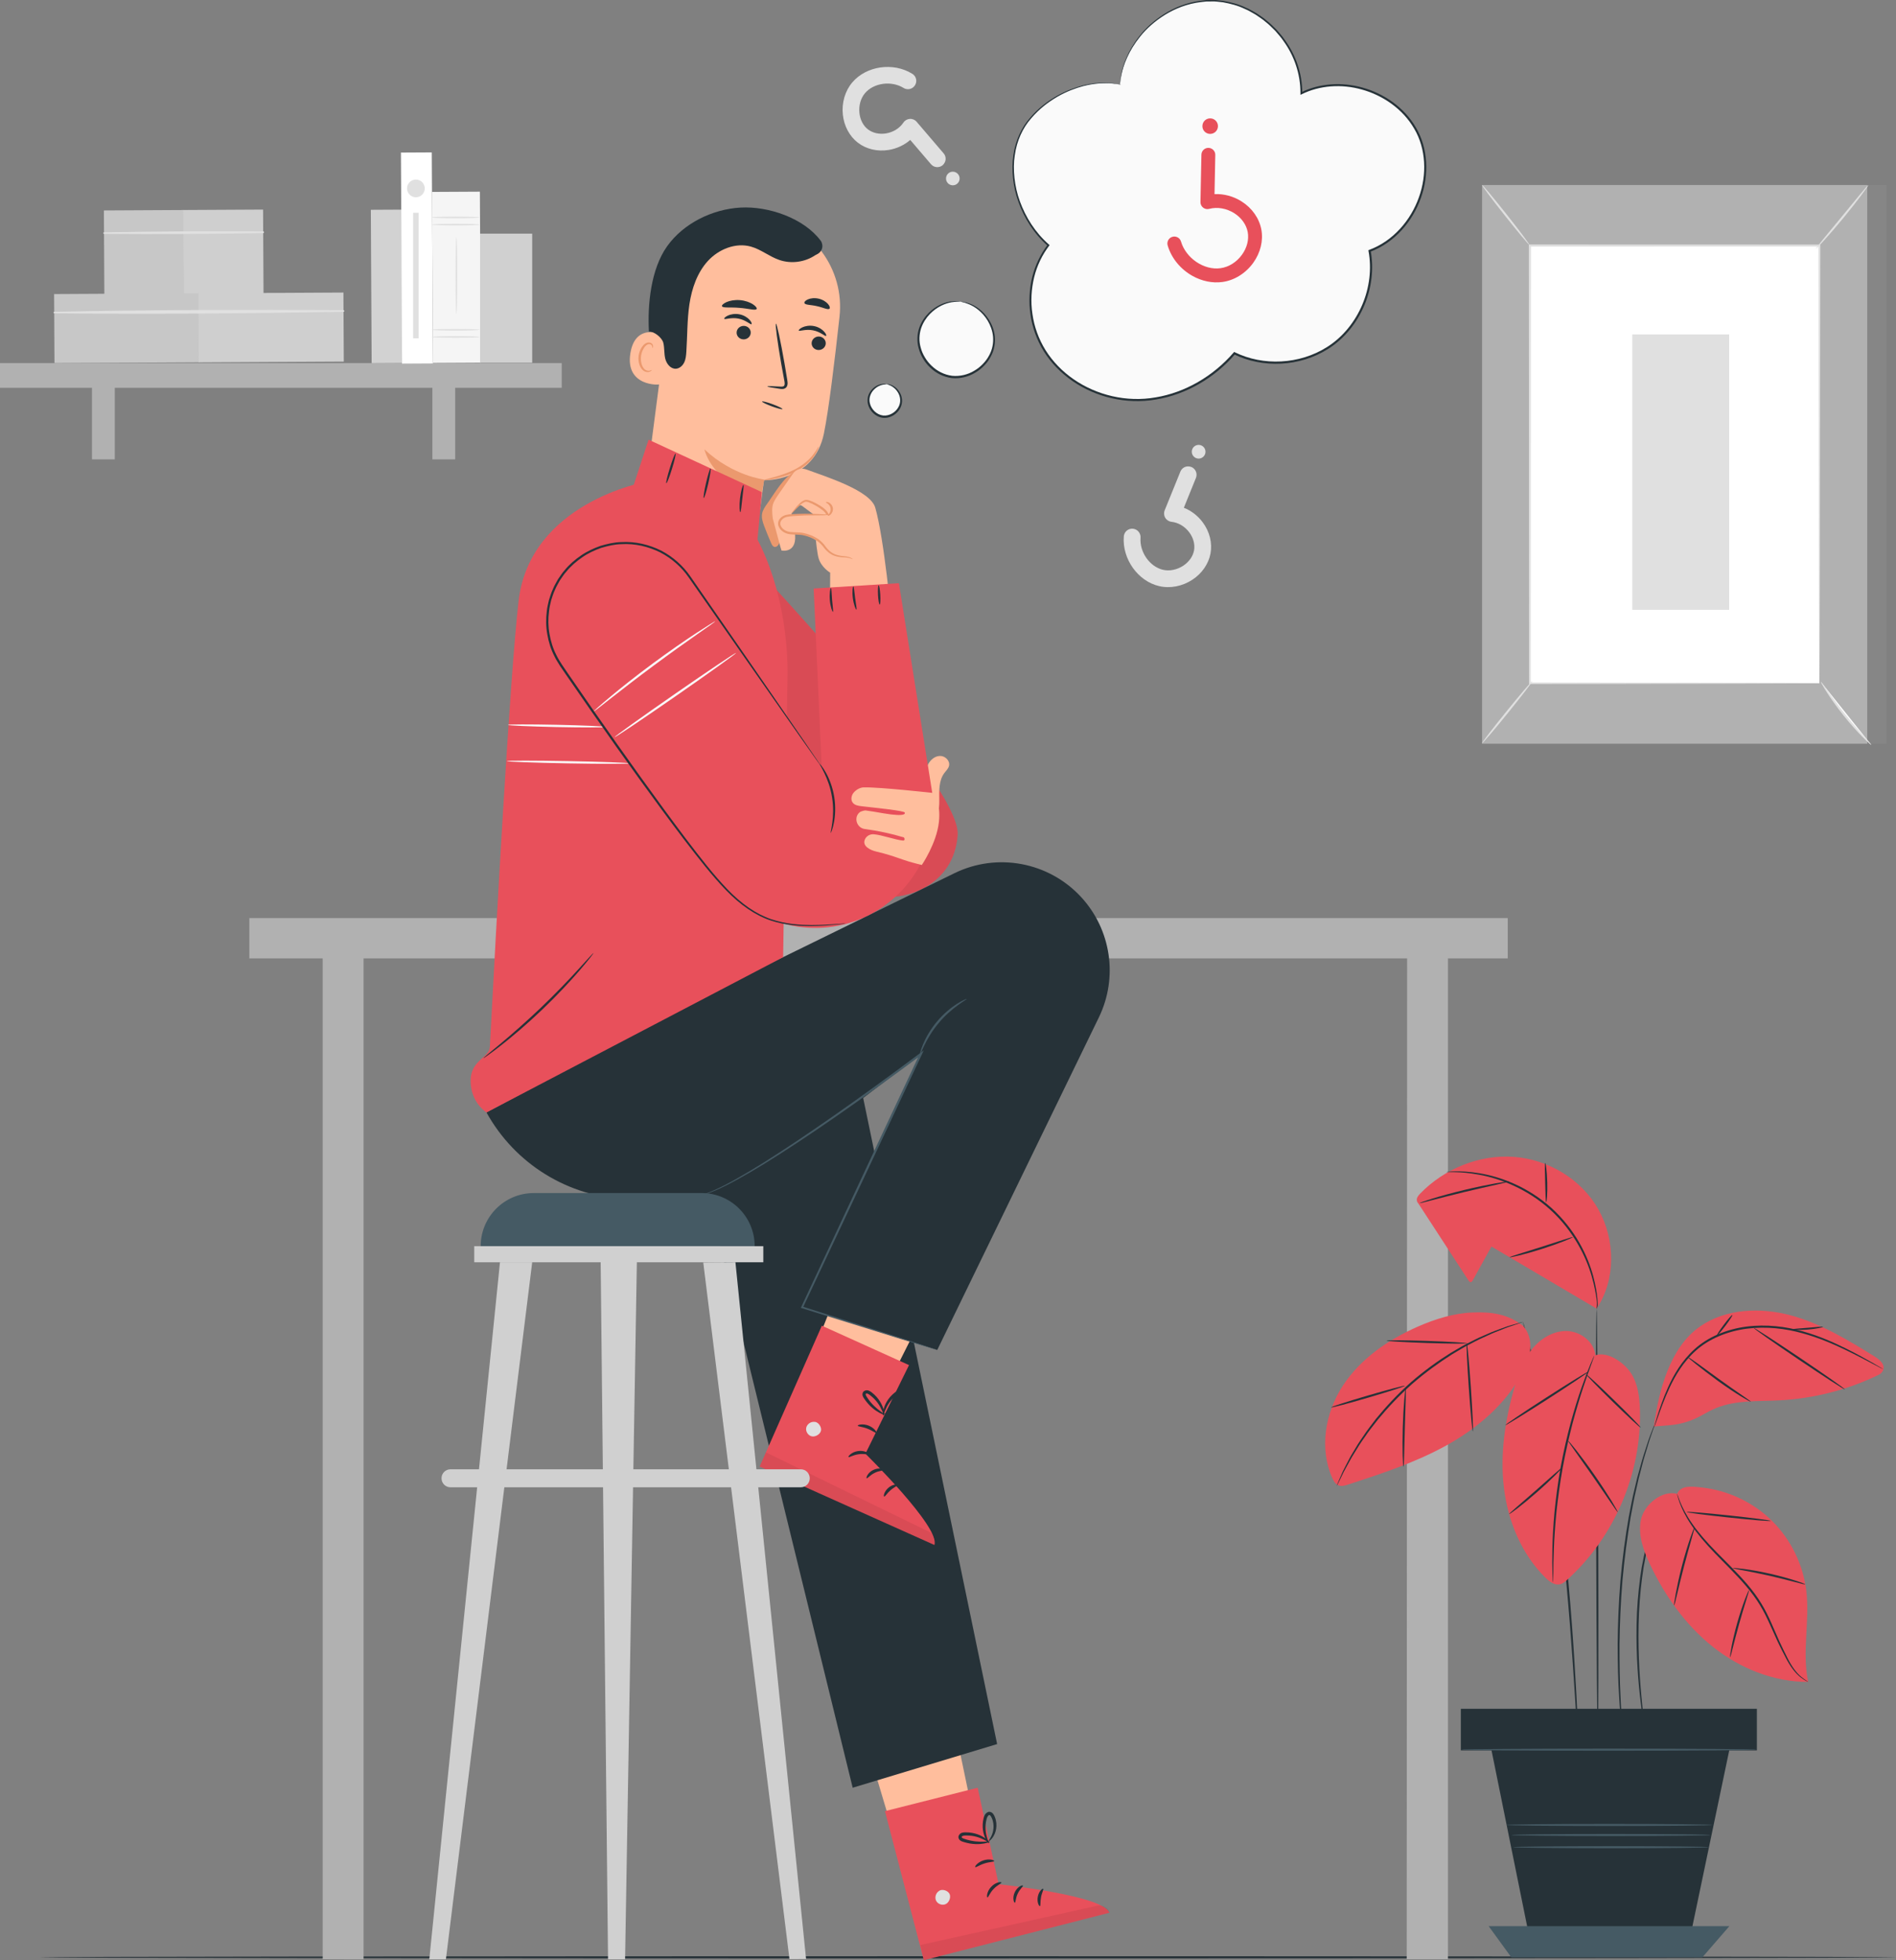 <svg width="356" height="368" viewBox="0 0 356 368" fill="none" xmlns="http://www.w3.org/2000/svg">
<rect x="0" y="0" width="356" height="368" fill="#808080" stroke="none"/>
<path d="M222.993 87.56C222.407 87.593 221.869 87.96 221.633 88.538L218.686 95.804C218.498 96.26 218.539 96.782 218.791 97.205C219.044 97.629 219.484 97.914 219.972 97.963C221.259 98.109 222.472 98.826 223.31 99.95C224.076 100.985 224.401 102.215 224.198 103.331C223.994 104.447 223.253 105.49 222.17 106.206C221.006 106.972 219.589 107.257 218.368 106.972C215.877 106.394 213.947 103.64 214.151 100.952C214.216 100.089 213.572 99.331 212.701 99.258C211.822 99.193 211.081 99.836 211.008 100.708C210.682 104.928 213.662 109.115 217.652 110.035C219.72 110.516 221.999 110.076 223.896 108.829C225.696 107.648 226.933 105.848 227.292 103.893C227.65 101.922 227.121 99.796 225.834 98.069C224.906 96.814 223.66 95.869 222.284 95.323L224.556 89.719C224.882 88.913 224.491 87.992 223.685 87.666C223.457 87.585 223.221 87.544 222.993 87.56Z" fill="#E0E0E0"/>
<path d="M226.241 85.32C226.526 84.669 226.225 83.911 225.574 83.626C224.922 83.341 224.165 83.642 223.88 84.294C223.595 84.946 223.897 85.703 224.548 85.988C225.199 86.273 225.956 85.972 226.241 85.32Z" fill="#E0E0E0"/>
<path d="M177.422 30.433C177.658 29.904 177.585 29.26 177.178 28.788L172.113 22.865C171.796 22.491 171.324 22.287 170.835 22.32C170.347 22.352 169.899 22.605 169.63 23.012C168.914 24.079 167.725 24.82 166.357 25.049C165.095 25.252 163.866 24.975 162.97 24.291C162.083 23.607 161.496 22.474 161.366 21.187C161.219 19.811 161.618 18.426 162.424 17.481C164.069 15.55 167.383 15.102 169.655 16.512C170.387 16.968 171.348 16.74 171.804 16.006C172.268 15.257 172.032 14.304 171.299 13.856C167.733 11.64 162.677 12.357 160.039 15.461C158.671 17.066 158.02 19.281 158.256 21.521C158.476 23.655 159.502 25.57 161.057 26.775C162.628 27.997 164.745 28.494 166.862 28.152C168.393 27.9 169.793 27.24 170.908 26.27L174.808 30.832C175.37 31.492 176.355 31.565 177.015 31.003C177.194 30.832 177.332 30.637 177.422 30.433Z" fill="#E0E0E0"/>
<path d="M177.911 34.319C178.358 34.864 179.164 34.954 179.71 34.506C180.255 34.058 180.345 33.252 179.897 32.706C179.449 32.16 178.643 32.07 178.098 32.518C177.552 32.966 177.471 33.773 177.911 34.319Z" fill="#E0E0E0"/>
<path d="M354.225 34.734H281.9V139.621H354.225V34.734Z" fill="#868686"/>
<path d="M350.603 34.734H278.278V139.621H350.603V34.734Z" fill="#B1B1B1"/>
<path d="M341.613 46.098H287.257V128.266H341.613V46.098Z" fill="white"/>
<path d="M341.613 128.265C341.613 128.265 341.605 128.127 341.605 127.866C341.605 127.598 341.597 127.206 341.597 126.701C341.589 125.667 341.58 124.16 341.572 122.197C341.564 118.262 341.548 112.519 341.523 105.27C341.499 90.778 341.475 70.266 341.434 46.106L341.613 46.285C325.003 46.293 306.603 46.293 287.265 46.301H287.257L287.453 46.106C287.436 77.101 287.42 105.685 287.412 128.274L287.257 128.119C303.81 128.151 317.382 128.184 326.819 128.2C331.541 128.217 335.23 128.233 337.754 128.241C339.008 128.249 339.968 128.257 340.62 128.257C341.271 128.257 341.613 128.265 341.613 128.265C341.613 128.265 341.295 128.274 340.652 128.282C340.001 128.282 339.048 128.29 337.811 128.298C335.303 128.306 331.623 128.322 326.917 128.339C317.448 128.355 303.851 128.388 287.257 128.42H287.102V128.265C287.094 105.677 287.078 77.093 287.062 46.098V45.902H287.257H287.265C306.603 45.91 325.012 45.91 341.613 45.918H341.792V46.098C341.76 70.307 341.727 90.868 341.703 105.384C341.678 112.617 341.662 118.344 341.654 122.27C341.646 124.217 341.637 125.716 341.629 126.742C341.621 127.239 341.621 127.622 341.621 127.891C341.621 128.143 341.613 128.265 341.613 128.265Z" fill="#E0E0E0"/>
<path d="M350.805 34.734C350.846 34.767 350.357 35.483 349.519 36.608C348.68 37.732 347.483 39.263 346.124 40.917C344.764 42.57 343.494 44.037 342.549 45.071C341.605 46.114 341.002 46.733 340.962 46.692C340.921 46.66 341.458 45.975 342.346 44.884C343.315 43.711 344.512 42.261 345.831 40.656C347.15 39.051 348.338 37.601 349.307 36.428C350.195 35.361 350.765 34.702 350.805 34.734Z" fill="#E0E0E0"/>
<path d="M341.89 127.997C344.593 132.29 347.777 136.281 351.367 139.858L341.89 127.997Z" fill="white"/>
<path d="M351.376 139.865C351.344 139.898 350.692 139.344 349.723 138.358C348.754 137.381 347.46 135.972 346.149 134.326C344.83 132.681 343.739 131.108 342.998 129.944C342.257 128.779 341.85 128.029 341.899 127.997C341.948 127.964 342.436 128.665 343.234 129.781C344.032 130.897 345.156 132.428 346.458 134.074C347.769 135.711 349.015 137.136 349.927 138.163C350.839 139.189 351.417 139.825 351.376 139.865Z" fill="#E0E0E0"/>
<path d="M278.261 139.54C281.42 135.638 284.579 131.744 287.738 127.842L278.261 139.54Z" fill="white"/>
<path d="M287.738 127.851C287.819 127.916 285.767 130.596 283.154 133.822C280.54 137.056 278.35 139.613 278.26 139.548C278.179 139.483 280.231 136.803 282.844 133.577C285.466 130.343 287.656 127.777 287.738 127.851Z" fill="#E0E0E0"/>
<path d="M278.278 34.734C278.359 34.669 280.419 37.129 282.878 40.233C285.337 43.336 287.25 45.91 287.169 45.975C287.088 46.041 285.028 43.581 282.569 40.477C280.11 37.373 278.188 34.807 278.278 34.734Z" fill="#E0E0E0"/>
<path d="M324.678 62.781H306.48V114.483H324.678V62.781Z" fill="#E0E0E0"/>
<path d="M75.416 39.355L69.627 39.386L69.782 68.19L75.571 68.159L75.416 39.355Z" fill="#D2D2D2"/>
<path d="M34.489 39.428L19.507 39.508L19.592 55.409L34.574 55.329L34.489 39.428Z" fill="#C7C7C7"/>
<path d="M49.396 39.346L34.415 39.426L34.5 55.327L49.481 55.247L49.396 39.346Z" fill="#CFCFCF"/>
<path d="M19.524 43.898C29.482 43.98 39.464 43.923 49.422 43.76C49.625 43.76 49.625 43.442 49.422 43.442C39.464 43.385 29.482 43.434 19.524 43.621C19.354 43.63 19.354 43.898 19.524 43.898Z" fill="#E0E0E0"/>
<path d="M37.386 55.059L10.159 55.205L10.229 68.165L37.456 68.02L37.386 55.059Z" fill="#C7C7C7"/>
<path d="M64.483 54.922L37.256 55.068L37.326 68.028L64.552 67.882L64.483 54.922Z" fill="#CFCFCF"/>
<path d="M10.178 58.813C28.261 59.017 46.409 58.838 64.493 58.544C64.696 58.544 64.696 58.227 64.493 58.227C46.409 58.129 28.261 58.145 10.178 58.544C10.007 58.544 10.007 58.813 10.178 58.813Z" fill="#E0E0E0"/>
<path d="M105.471 68.165H0V72.808H105.471V68.165Z" fill="#B1B1B1"/>
<path d="M21.552 70.397H17.269V86.24H21.552V70.397Z" fill="#B1B1B1"/>
<path d="M85.466 70.397H81.184V86.24H85.466V70.397Z" fill="#B1B1B1"/>
<path d="M81.07 28.611L75.281 28.642L75.494 68.263L81.283 68.232L81.07 28.611Z" fill="white"/>
<path d="M90.104 35.982L81.115 36.03L81.287 68.133L90.276 68.085L90.104 35.982Z" fill="#F5F5F5"/>
<path d="M90.042 42.171C90.042 42.261 88.031 42.326 85.548 42.326C83.064 42.326 81.053 42.253 81.053 42.171C81.053 42.082 83.064 42.017 85.548 42.017C88.031 42.017 90.042 42.082 90.042 42.171Z" fill="#E0E0E0"/>
<path d="M90.042 40.819C90.042 40.909 88.031 40.974 85.548 40.974C83.064 40.974 81.053 40.901 81.053 40.819C81.053 40.73 83.064 40.664 85.548 40.664C88.031 40.664 90.042 40.738 90.042 40.819Z" fill="#E0E0E0"/>
<path d="M90.042 63.261C90.042 63.351 88.031 63.416 85.548 63.416C83.064 63.416 81.053 63.342 81.053 63.261C81.053 63.171 83.064 63.106 85.548 63.106C88.031 63.106 90.042 63.171 90.042 63.261Z" fill="#E0E0E0"/>
<path d="M90.042 61.909C90.042 61.998 88.031 62.064 85.548 62.064C83.064 62.064 81.053 61.99 81.053 61.909C81.053 61.819 83.064 61.754 85.548 61.754C88.031 61.754 90.042 61.828 90.042 61.909Z" fill="#E0E0E0"/>
<path d="M85.695 58.968C85.605 58.968 85.54 55.726 85.54 51.735C85.54 47.735 85.613 44.501 85.695 44.501C85.784 44.501 85.849 47.743 85.849 51.735C85.849 55.726 85.776 58.968 85.695 58.968Z" fill="#E0E0E0"/>
<path d="M99.927 43.865H90.14V68.1H99.927V43.865Z" fill="#D0D0D0"/>
<path d="M79.751 35.369C79.751 36.29 79.01 37.031 78.09 37.031C77.17 37.031 76.429 36.29 76.429 35.369C76.429 34.449 77.17 33.708 78.09 33.708C79.002 33.708 79.751 34.457 79.751 35.369Z" fill="#E0E0E0"/>
<path d="M78.594 39.947H77.569V63.514H78.594V39.947Z" fill="#E0E0E0"/>
<path d="M356 367.462C356 367.576 277.983 367.674 181.77 367.674C85.523 367.674 7.523 367.576 7.523 367.462C7.523 367.348 85.523 367.25 181.77 367.25C277.983 367.25 356 367.348 356 367.462Z" fill="#263238"/>
<path d="M283.105 172.359H46.816V179.927H283.105V172.359Z" fill="#B1B1B1"/>
<path d="M68.262 367.845L60.593 367.821V178.925H68.262V367.845Z" fill="#B1B1B1"/>
<path d="M271.877 367.829H264.126L264.207 178.925H271.877V367.829Z" fill="#B1B1B1"/>
<path d="M138.381 102.761C138.381 102.761 180.557 146.969 179.816 156.776C179.075 166.584 169.63 168.718 166.552 168.335C163.467 167.953 140.286 142.114 140.286 142.114L138.381 102.761Z" fill="#E8505B"/>
<g opacity="0.4">
<g opacity="0.4">
<path opacity="0.4" d="M138.381 102.761C138.381 102.761 180.557 146.969 179.816 156.776C179.075 166.584 169.63 168.718 166.552 168.335C163.467 167.953 140.286 142.114 140.286 142.114L138.381 102.761Z" fill="black"/>
</g>
</g>
<path d="M160.861 321.161L172.292 359.447L185.149 352.466L177.845 317.414L160.861 321.161Z" fill="#FFBE9D"/>
<path d="M183.569 335.62L187.51 353.736C187.51 353.736 207.238 355.814 208.296 359.096L173.457 368L166.162 340.019L183.569 335.62Z" fill="#E8505B"/>
<path d="M176.347 354.983C175.72 355.341 175.452 356.221 175.777 356.856C176.111 357.5 176.999 357.785 177.634 357.435C178.269 357.093 178.627 356.042 178.228 355.447C177.829 354.844 176.763 354.567 176.233 355.056" fill="#E0E0E0"/>
<g opacity="0.4">
<g opacity="0.4">
<path opacity="0.4" d="M173.449 368L172.822 365.149L206.464 357.679C206.464 357.679 208.191 357.956 208.288 359.096L173.449 368Z" fill="black"/>
</g>
</g>
<path d="M188.031 353.419C188.072 353.59 187.241 353.883 186.541 354.649C185.824 355.39 185.58 356.237 185.409 356.213C185.246 356.221 185.238 355.138 186.101 354.233C186.948 353.313 188.023 353.248 188.031 353.419Z" fill="#263238"/>
<path d="M192.069 353.997C192.151 354.152 191.491 354.632 191.092 355.496C190.669 356.351 190.726 357.166 190.555 357.207C190.4 357.272 190.026 356.311 190.539 355.235C191.043 354.16 192.02 353.834 192.069 353.997Z" fill="#263238"/>
<path d="M195.261 357.842C195.114 357.915 194.658 357.125 194.862 356.082C195.057 355.04 195.766 354.461 195.872 354.592C196.002 354.706 195.611 355.341 195.465 356.196C195.294 357.052 195.424 357.777 195.261 357.842Z" fill="#263238"/>
<path d="M186.671 349.386C186.639 349.558 185.8 349.525 184.856 349.834C183.903 350.128 183.235 350.641 183.113 350.519C182.983 350.421 183.553 349.606 184.668 349.256C185.784 348.89 186.72 349.232 186.671 349.386Z" fill="#263238"/>
<path d="M185.808 345.745C185.825 345.819 185.181 346.096 184.058 346.185C183.496 346.226 182.828 346.218 182.087 346.087C181.721 346.022 181.338 345.933 180.948 345.81C180.76 345.745 180.54 345.696 180.312 345.534C180.076 345.403 179.857 344.98 180.003 344.646C180.117 344.336 180.402 344.132 180.646 344.067C180.899 343.994 181.119 343.994 181.322 343.994C181.737 343.986 182.128 344.027 182.503 344.092C183.244 344.222 183.887 344.466 184.383 344.735C185.385 345.281 185.825 345.843 185.768 345.892C185.702 345.965 185.173 345.534 184.196 345.126C183.708 344.923 183.105 344.735 182.413 344.646C182.071 344.605 181.705 344.58 181.33 344.589C180.939 344.589 180.622 344.662 180.573 344.849C180.557 344.923 180.557 344.947 180.663 345.037C180.768 345.118 180.939 345.175 181.127 345.24C181.485 345.362 181.843 345.46 182.185 345.534C182.869 345.68 183.504 345.737 184.033 345.753C185.124 345.77 185.792 345.656 185.808 345.745Z" fill="#263238"/>
<path d="M185.654 346.047C185.597 346.087 185.108 345.566 184.766 344.475C184.595 343.937 184.481 343.261 184.514 342.503C184.53 342.129 184.587 341.729 184.685 341.33C184.799 340.931 184.929 340.41 185.572 340.165C185.914 340.068 186.272 340.263 186.427 340.467C186.606 340.67 186.679 340.866 186.769 341.061C186.94 341.452 187.029 341.852 187.07 342.234C187.152 343.008 187.005 343.701 186.785 344.23C186.337 345.305 185.678 345.688 185.645 345.639C185.564 345.566 186.077 345.085 186.378 344.084C186.525 343.587 186.606 342.968 186.508 342.3C186.46 341.966 186.37 341.623 186.215 341.298C186.069 340.939 185.849 340.679 185.719 340.752C185.548 340.793 185.32 341.151 185.255 341.477C185.157 341.835 185.092 342.194 185.067 342.536C185.01 343.22 185.067 343.847 185.173 344.36C185.393 345.403 185.735 345.998 185.654 346.047Z" fill="#263238"/>
<path d="M129.808 212.006C130.231 213.7 160.104 335.62 160.104 335.62L187.225 327.425L161.618 203.933L129.808 212.006Z" fill="#263238"/>
<path d="M125.818 56.239L121.08 92.668C120.273 98.859 124.817 104.471 131.037 104.968C136.842 105.433 141.996 101.254 142.745 95.47C143.095 92.725 143.397 90.444 143.454 90.159C143.454 90.159 152.833 90.493 154.698 81.402C155.602 77.011 156.717 67.807 157.629 59.473C158.614 50.521 152.548 42.318 143.706 40.615L142.827 40.444C133.252 39.182 126.82 46.619 125.818 56.239Z" fill="#FFBE9D"/>
<path d="M143.494 90.029C143.494 90.029 137.648 89.393 132.267 84.367C132.267 84.367 133.814 91.462 143.063 92.391L143.494 90.029Z" fill="#EB996E"/>
<path d="M155.032 64.622C154.926 65.314 154.25 65.795 153.525 65.697C152.801 65.599 152.304 64.956 152.41 64.263C152.516 63.571 153.192 63.09 153.916 63.188C154.633 63.294 155.138 63.929 155.032 64.622Z" fill="#263238"/>
<path d="M155.105 63.057C154.91 63.196 154.063 62.276 152.662 62.015C151.27 61.73 150.106 62.251 149.984 62.056C149.927 61.966 150.146 61.689 150.659 61.453C151.164 61.217 151.97 61.045 152.841 61.217C153.713 61.388 154.38 61.852 154.739 62.259C155.113 62.658 155.203 62.992 155.105 63.057Z" fill="#263238"/>
<path d="M140.946 62.626C140.84 63.318 140.164 63.799 139.44 63.701C138.715 63.603 138.218 62.96 138.324 62.267C138.43 61.575 139.106 61.094 139.831 61.192C140.555 61.29 141.052 61.933 140.946 62.626Z" fill="#263238"/>
<path d="M141.109 60.858C140.913 60.997 140.067 60.076 138.666 59.816C137.274 59.53 136.102 60.052 135.988 59.848C135.931 59.758 136.15 59.481 136.663 59.245C137.168 59.009 137.974 58.838 138.845 59.009C139.717 59.18 140.384 59.644 140.751 60.052C141.117 60.459 141.198 60.793 141.109 60.858Z" fill="#263238"/>
<path d="M144.089 72.547C144.097 72.466 144.992 72.482 146.442 72.572C146.808 72.605 147.158 72.596 147.264 72.368C147.394 72.124 147.321 71.709 147.231 71.26C147.06 70.332 146.881 69.354 146.694 68.336C145.969 64.174 145.522 60.785 145.693 60.76C145.864 60.736 146.58 64.084 147.305 68.238C147.476 69.265 147.639 70.242 147.793 71.171C147.85 71.603 147.997 72.108 147.712 72.613C147.565 72.865 147.264 73.004 147.02 73.02C146.776 73.044 146.572 73.012 146.393 72.987C144.96 72.792 144.081 72.629 144.089 72.547Z" fill="#263238"/>
<path d="M142.07 58.007C141.858 58.357 140.498 57.909 138.813 57.795C137.136 57.64 135.719 57.868 135.564 57.486C135.499 57.306 135.8 56.989 136.403 56.72C137.005 56.451 137.917 56.264 138.927 56.345C139.936 56.427 140.808 56.761 141.361 57.119C141.915 57.477 142.159 57.836 142.07 58.007Z" fill="#263238"/>
<path d="M155.748 57.958C155.439 58.227 154.543 57.714 153.387 57.477C152.239 57.2 151.205 57.282 151.042 56.899C150.977 56.72 151.189 56.427 151.677 56.215C152.157 55.995 152.915 55.889 153.704 56.068C154.494 56.248 155.129 56.671 155.471 57.07C155.813 57.469 155.886 57.828 155.748 57.958Z" fill="#263238"/>
<path d="M125.264 63.123C125.126 63.025 119.361 60.068 118.36 66.332C117.359 72.597 123.856 72.311 123.897 72.132C123.945 71.961 125.264 63.123 125.264 63.123Z" fill="#FFBE9D"/>
<path d="M122.366 69.46C122.342 69.436 122.244 69.517 122.048 69.574C121.853 69.631 121.536 69.631 121.226 69.46C120.599 69.11 120.217 67.969 120.363 66.837C120.436 66.267 120.648 65.737 120.917 65.322C121.177 64.89 121.527 64.621 121.869 64.613C122.211 64.589 122.415 64.825 122.464 65.013C122.521 65.2 122.464 65.322 122.488 65.338C122.504 65.355 122.643 65.257 122.627 64.988C122.618 64.858 122.57 64.703 122.439 64.556C122.309 64.41 122.097 64.312 121.861 64.304C121.373 64.263 120.868 64.638 120.567 65.094C120.241 65.55 119.997 66.137 119.907 66.78C119.744 68.051 120.2 69.338 121.071 69.737C121.495 69.924 121.886 69.851 122.097 69.729C122.333 69.607 122.39 69.477 122.366 69.46Z" fill="#EB996E"/>
<path d="M121.845 62.251C122.838 62.202 124.312 63.4 124.548 64.361C124.784 65.33 124.678 66.357 124.906 67.318C125.142 68.287 125.899 69.265 126.893 69.224C127.577 69.191 128.163 68.67 128.464 68.051C128.765 67.432 128.822 66.731 128.871 66.047C129.067 63.066 129.01 60.068 129.449 57.111C129.897 54.162 130.899 51.197 132.918 48.989C134.937 46.79 138.112 45.495 140.987 46.293C142.892 46.823 144.471 48.175 146.344 48.81C148.559 49.568 151.123 49.226 153.069 47.914C153.134 47.873 153.257 47.808 153.411 47.735C154.103 47.409 154.527 46.66 154.388 45.91C154.339 45.658 154.258 45.413 154.136 45.242C151.001 40.982 144.317 38.669 139.032 38.97C133.748 39.271 128.342 41.919 125.264 46.228C122.187 50.545 121.568 57.241 121.845 62.251Z" fill="#263238"/>
<path d="M146.914 76.791C146.873 76.906 145.986 76.677 144.927 76.286C143.869 75.895 143.046 75.488 143.087 75.382C143.128 75.276 144.015 75.496 145.074 75.887C146.124 76.278 146.955 76.686 146.914 76.791Z" fill="#263238"/>
<path d="M153.713 83.822C153.753 83.83 153.59 84.546 152.939 85.516C152.296 86.485 151.107 87.626 149.536 88.448C147.964 89.271 146.409 89.67 145.294 89.898C144.17 90.126 143.47 90.192 143.454 90.135C143.446 90.069 144.129 89.898 145.22 89.605C146.312 89.304 147.818 88.864 149.34 88.074C150.855 87.284 152.019 86.225 152.695 85.337C153.387 84.457 153.647 83.797 153.713 83.822Z" fill="#EB996E"/>
<path d="M149.308 88.473C147.101 89.581 145.481 92.578 144.08 94.525C143.649 95.12 143.209 95.747 143.087 96.464C142.957 97.23 143.209 98.003 143.478 98.737C143.877 99.82 144.333 100.887 144.789 101.954C144.919 102.256 145.09 102.598 145.408 102.671C145.815 102.761 146.165 102.361 146.328 101.979C146.743 101.026 146.702 99.942 146.841 98.916C146.979 97.889 147.41 96.773 148.355 96.342" fill="#EB996E"/>
<path d="M152.792 96.611L150.643 95.006C150.374 94.786 149.975 94.818 149.747 95.087L148.607 96.407V96.415L149.21 99.747C149.91 104.023 146.743 103.355 146.743 103.355L146.49 102.541L145.098 97.327C144.821 94.843 145.017 94.541 146.222 92.741L148.876 88.945C149.43 88.123 150.464 87.788 151.392 88.131C155.202 89.54 163.418 92.09 164.346 95.315C166.031 101.205 167.391 116.21 167.415 116.478C167.415 116.487 167.415 116.478 167.415 116.487L155.821 117.529C155.821 117.529 155.821 117.537 155.821 117.529L155.878 107.51C155.878 107.51 154.193 106.532 153.696 104.765C153.199 102.989 152.792 96.611 152.792 96.611Z" fill="#FFBE9D"/>
<path d="M160.828 98.574C160.845 98.59 160.706 98.777 160.389 99.046C160.071 99.307 159.566 99.673 158.809 99.844C158.435 99.926 158.003 99.942 157.555 99.836C157.107 99.73 156.635 99.478 156.309 99.062C155.626 98.24 155.536 97.083 154.925 96.244C154.616 95.861 154.152 95.543 153.728 95.266C153.297 94.989 152.857 94.745 152.426 94.541C152.011 94.362 151.546 94.134 151.237 94.207C150.879 94.297 150.561 94.541 150.293 94.769C149.242 95.747 148.664 96.472 148.607 96.415C148.583 96.399 148.713 96.203 148.957 95.877C149.21 95.551 149.56 95.071 150.097 94.549C150.374 94.297 150.683 94.004 151.164 93.865C151.286 93.841 151.416 93.825 151.555 93.841C151.677 93.865 151.799 93.89 151.913 93.922C152.141 93.996 152.369 94.085 152.597 94.183C153.045 94.387 153.5 94.631 153.956 94.916C154.404 95.209 154.868 95.503 155.267 95.991C155.959 96.985 156.033 98.117 156.611 98.818C157.156 99.535 158.084 99.665 158.752 99.551C159.444 99.437 159.949 99.127 160.291 98.908C160.625 98.688 160.804 98.549 160.828 98.574Z" fill="#EB996E"/>
<path d="M159.542 102.101C159.526 102.215 158.036 102.052 156.269 101.539C154.502 101.034 153.159 100.374 153.199 100.268C153.248 100.154 154.641 100.626 156.383 101.131C158.125 101.636 159.558 101.987 159.542 102.101Z" fill="#EB996E"/>
<path d="M155.406 96.659C152.369 96.668 152.011 96.521 148.567 96.708C148.054 96.733 147.533 96.765 147.052 96.953C146.572 97.14 146.14 97.515 146.01 98.012C145.766 98.957 146.718 99.812 147.671 100.032C148.624 100.244 149.625 100.081 150.569 100.301C152.019 100.635 153.533 101.327 154.388 102.541C156.375 105.359 158.451 103.999 159.811 105.009L163.361 102.761L162.107 97.515L155.406 96.659Z" fill="#FFBE9D"/>
<path d="M160.12 105.001C160.096 105.042 159.803 104.781 159.151 104.699C158.516 104.577 157.49 104.732 156.342 104.203C155.78 103.942 155.243 103.486 154.787 102.924C154.364 102.337 153.891 101.824 153.224 101.425C152.572 101.026 151.807 100.724 150.993 100.529C150.195 100.309 149.316 100.415 148.371 100.301C147.427 100.203 146.45 99.649 146.148 98.68C146.002 98.191 146.165 97.653 146.49 97.311C146.8 96.961 147.223 96.757 147.63 96.659C148.461 96.472 149.202 96.521 149.902 96.472C150.61 96.448 151.262 96.439 151.864 96.448C153.069 96.472 154.03 96.529 154.698 96.562C155.365 96.594 155.74 96.619 155.74 96.651C155.74 96.676 155.373 96.708 154.698 96.733C154.03 96.757 153.053 96.741 151.864 96.757C151.27 96.765 150.618 96.79 149.918 96.831C149.226 96.888 148.444 96.871 147.728 97.042C147.028 97.197 146.328 97.841 146.556 98.574C146.775 99.291 147.59 99.804 148.436 99.877C149.299 99.983 150.228 99.877 151.107 100.121C151.962 100.333 152.76 100.651 153.452 101.091C154.144 101.506 154.698 102.142 155.088 102.704C155.504 103.249 155.984 103.673 156.497 103.934C157.531 104.455 158.549 104.357 159.208 104.537C159.542 104.61 159.786 104.724 159.941 104.822C160.055 104.928 160.128 104.993 160.12 105.001Z" fill="#EB996E"/>
<path d="M155.072 94.281C155.08 94.232 155.292 94.183 155.609 94.33C155.911 94.468 156.302 94.835 156.383 95.389C156.456 95.943 156.188 96.407 155.935 96.619C155.675 96.847 155.455 96.863 155.43 96.814C155.406 96.757 155.552 96.643 155.707 96.415C155.862 96.195 156.017 95.829 155.96 95.446C155.903 95.063 155.658 94.753 155.447 94.582C155.235 94.411 155.056 94.346 155.072 94.281Z" fill="#EB996E"/>
<path d="M161.887 230.823L147.036 267.919L161.439 270.453L177.512 238.464L161.887 230.823Z" fill="#FFBE9D"/>
<path d="M170.681 256.279L162.498 272.913C162.498 272.913 176.657 286.818 175.444 290.044L142.631 275.332L154.315 248.882L170.681 256.279Z" fill="#E8505B"/>
<path d="M152.988 266.942C152.271 266.828 151.514 267.349 151.376 268.058C151.237 268.767 151.759 269.54 152.467 269.663C153.175 269.785 154.112 269.19 154.169 268.473C154.226 267.756 153.566 266.877 152.85 266.926" fill="#E0E0E0"/>
<g opacity="0.4">
<g opacity="0.4">
<path opacity="0.4" d="M142.631 275.332L143.812 272.66L174.898 287.795C174.898 287.795 176.07 289.082 175.452 290.044L142.631 275.332Z" fill="black"/>
</g>
</g>
<path d="M163.108 272.986C163.035 273.141 162.197 272.856 161.179 273.019C160.153 273.157 159.436 273.662 159.322 273.54C159.192 273.442 159.86 272.595 161.097 272.416C162.327 272.228 163.206 272.856 163.108 272.986Z" fill="#263238"/>
<path d="M165.909 275.951C165.877 276.122 165.062 276.081 164.216 276.521C163.353 276.929 162.889 277.605 162.734 277.523C162.571 277.483 162.88 276.489 163.947 275.976C165.005 275.446 165.974 275.796 165.909 275.951Z" fill="#263238"/>
<path d="M166.015 280.953C165.852 280.92 165.991 280.024 166.797 279.324C167.595 278.623 168.507 278.615 168.515 278.778C168.547 278.949 167.847 279.202 167.196 279.78C166.536 280.35 166.186 281.01 166.015 280.953Z" fill="#263238"/>
<path d="M164.55 268.986C164.419 269.101 163.784 268.555 162.848 268.204C161.92 267.838 161.081 267.83 161.057 267.651C161.016 267.496 161.969 267.211 163.06 267.626C164.159 268.05 164.688 268.897 164.55 268.986Z" fill="#263238"/>
<path d="M166.137 265.598C166.113 265.663 165.429 265.484 164.501 264.856C164.037 264.547 163.516 264.115 163.019 263.553C162.767 263.276 162.53 262.967 162.302 262.633C162.197 262.47 162.058 262.29 161.977 262.022C161.871 261.777 161.961 261.305 162.286 261.134C162.571 260.955 162.913 260.979 163.149 261.085C163.393 261.183 163.573 261.321 163.727 261.443C164.053 261.696 164.338 261.973 164.59 262.25C165.087 262.82 165.437 263.406 165.657 263.928C166.105 264.97 166.097 265.687 166.023 265.695C165.926 265.712 165.779 265.044 165.266 264.115C165.006 263.651 164.647 263.129 164.167 262.633C163.923 262.388 163.654 262.144 163.353 261.916C163.043 261.671 162.75 261.533 162.596 261.647C162.539 261.688 162.522 261.712 162.547 261.851C162.579 261.981 162.677 262.136 162.783 262.299C162.986 262.616 163.206 262.918 163.426 263.187C163.874 263.724 164.33 264.164 164.745 264.506C165.584 265.19 166.178 265.516 166.137 265.598Z" fill="#263238"/>
<path d="M165.828 265.736C165.763 265.736 165.698 265.019 166.105 263.952C166.308 263.423 166.642 262.828 167.139 262.25C167.391 261.965 167.676 261.688 168.002 261.435C168.336 261.199 168.767 260.865 169.419 261.077C169.752 261.207 169.907 261.582 169.899 261.842C169.907 262.111 169.842 262.315 169.801 262.519C169.687 262.926 169.516 263.301 169.305 263.626C168.889 264.278 168.344 264.734 167.839 265.011C166.813 265.573 166.064 265.467 166.072 265.402C166.056 265.296 166.748 265.239 167.611 264.645C168.034 264.351 168.49 263.911 168.824 263.333C168.995 263.04 169.134 262.722 169.223 262.372C169.329 261.997 169.321 261.663 169.174 261.639C169.011 261.565 168.621 261.704 168.36 261.916C168.059 262.136 167.79 262.372 167.554 262.624C167.082 263.129 166.74 263.651 166.504 264.123C166.023 265.076 165.926 265.752 165.828 265.736Z" fill="#263238"/>
<path d="M133.455 186.346L179.181 163.945C187.225 160.002 196.906 161.819 202.988 168.401C208.646 174.534 209.974 183.511 206.318 191.022L175.981 253.436L150.602 245.428L172.919 197.856L147.818 216.999C141.035 222.172 132.763 225.007 124.239 225.072L117.668 225.129C106.652 224.673 96.678 218.498 91.345 208.845L133.455 186.346Z" fill="#263238"/>
<path d="M175.981 253.436C175.981 253.436 175.818 253.403 175.517 253.314C175.191 253.216 174.743 253.085 174.173 252.914C172.977 252.548 171.25 252.018 169.052 251.35C164.607 249.966 158.264 247.994 150.553 245.591L150.366 245.534L150.448 245.355C154.926 235.775 160.511 223.842 166.552 210.93C168.686 206.385 170.762 201.962 172.732 197.767L173.042 198.019C161.529 206.605 151.221 213.733 143.617 218.425C139.814 220.762 136.671 222.481 134.416 223.459C133.284 223.939 132.381 224.241 131.746 224.363C131.436 224.453 131.184 224.436 131.021 224.461C130.858 224.469 130.777 224.477 130.777 224.469C130.777 224.444 131.11 224.444 131.729 224.298C132.348 224.151 133.235 223.833 134.351 223.328C136.582 222.318 139.692 220.567 143.47 218.205C151.026 213.456 161.293 206.287 172.789 197.693L173.449 197.196L173.099 197.946C171.128 202.149 169.06 206.572 166.927 211.118C160.861 224.013 155.251 235.938 150.749 245.51L150.643 245.273C158.337 247.734 164.664 249.754 169.093 251.171C171.275 251.88 172.993 252.442 174.19 252.825C174.76 253.012 175.199 253.167 175.517 253.273C175.834 253.371 175.981 253.436 175.981 253.436Z" fill="#455A64"/>
<path d="M181.517 187.527C181.599 187.649 178.717 189.083 176.25 192.064C173.742 195.021 172.838 198.109 172.708 198.044C172.659 198.027 172.822 197.253 173.31 196.064C173.799 194.875 174.662 193.303 175.924 191.787C177.186 190.28 178.586 189.156 179.669 188.464C180.76 187.78 181.501 187.486 181.517 187.527Z" fill="#455A64"/>
<path d="M84.587 275.837H150.358C151.27 275.837 152.019 276.562 152.043 277.483C152.068 278.436 151.311 279.218 150.358 279.218H84.587C83.651 279.218 82.902 278.46 82.902 277.532C82.894 276.595 83.651 275.837 84.587 275.837Z" fill="#D0D0D0"/>
<path d="M141.703 233.951H90.254C90.254 228.444 94.716 223.98 100.22 223.98H131.729C137.241 223.972 141.703 228.444 141.703 233.951Z" fill="#455A64"/>
<path d="M143.323 233.951H89.049V236.973H143.323V233.951Z" fill="#D0D0D0"/>
<path d="M93.877 236.973L80.606 367.845H83.724L99.927 236.973H93.877Z" fill="#D0D0D0"/>
<path d="M138.088 236.973L151.351 367.788L148.233 367.804L132.047 237.022L138.088 236.973Z" fill="#D0D0D0"/>
<path d="M119.598 235.824L117.367 367.845H114.167L112.767 235.458L119.598 235.824Z" fill="#D0D0D0"/>
<path d="M118.564 92.334L121.78 82.543L143.063 92.399L142.086 102.761L131.485 105.775L121.071 99.388L118.564 92.334Z" fill="#E8505B"/>
<path d="M91.345 208.845C91.345 208.845 88.373 207.037 88.365 202.907C88.357 198.98 91.866 198.663 91.98 196.488C93.153 174.046 95.693 127.557 97.362 112.886C99.471 94.395 121.128 90.485 121.128 90.485L139.008 94.876V96.228C145.196 104.186 147.875 116.185 147.875 126.262L147.044 179.691L91.345 208.845Z" fill="#E8505B"/>
<path d="M111.431 178.925C111.456 178.941 111.22 179.267 110.772 179.837C110.324 180.408 109.656 181.214 108.81 182.2C107.116 184.163 104.682 186.794 101.816 189.531C98.95 192.268 96.214 194.581 94.17 196.178C93.153 196.976 92.314 197.612 91.719 198.027C91.133 198.451 90.799 198.671 90.775 198.646C90.759 198.622 91.06 198.353 91.614 197.897C92.233 197.384 93.022 196.724 93.975 195.942C95.962 194.288 98.656 191.942 101.514 189.221C104.364 186.493 106.831 183.91 108.573 181.996C109.404 181.084 110.096 180.326 110.633 179.731C111.13 179.194 111.415 178.909 111.431 178.925Z" fill="#263238"/>
<g opacity="0.2">
<g opacity="0.2">
<g opacity="0.2">
<path opacity="0.2" d="M93.82 196.414C93.885 193.034 96.409 190.248 98.917 187.975C101.848 185.319 104.975 182.868 108.256 180.652C108.419 182.305 107.295 183.78 106.204 185.026C102.54 189.213 98.477 193.058 94.089 196.471" fill="black"/>
</g>
</g>
</g>
<path d="M125.11 90.721C124.996 90.689 125.289 89.418 125.769 87.878C126.242 86.347 126.722 85.125 126.836 85.165C126.95 85.198 126.657 86.469 126.176 88.008C125.704 89.54 125.224 90.754 125.11 90.721Z" fill="#263238"/>
<path d="M133.415 87.943C133.529 87.968 133.333 89.239 132.983 90.77C132.633 92.301 132.25 93.523 132.136 93.499C132.022 93.474 132.218 92.212 132.568 90.672C132.926 89.141 133.301 87.911 133.415 87.943Z" fill="#263238"/>
<path d="M139.594 91.031C139.708 91.055 139.537 92.195 139.375 93.605C139.212 95.006 139.122 96.154 139 96.154C138.886 96.154 138.788 94.989 138.951 93.556C139.114 92.114 139.48 90.998 139.594 91.031Z" fill="#263238"/>
<path d="M118.116 143.311C118.116 143.344 117.798 143.36 117.212 143.376C116.634 143.392 115.787 143.401 114.753 143.401C112.677 143.401 109.803 143.368 106.636 143.311C103.468 143.254 100.594 143.173 98.518 143.099C97.476 143.059 96.637 143.026 96.059 142.985C95.481 142.944 95.156 142.912 95.156 142.887C95.156 142.855 95.481 142.839 96.059 142.822C96.637 142.806 97.484 142.798 98.518 142.798C100.594 142.798 103.46 142.83 106.636 142.887C109.803 142.944 112.669 143.026 114.745 143.099C115.714 143.14 116.528 143.181 117.204 143.213C117.798 143.246 118.116 143.278 118.116 143.311Z" fill="#FAFAFA"/>
<path d="M113.573 136.477C113.573 136.591 109.493 136.599 104.462 136.493C99.43 136.387 95.351 136.2 95.359 136.086C95.359 135.971 99.438 135.963 104.47 136.069C109.502 136.175 113.581 136.354 113.573 136.477Z" fill="#FAFAFA"/>
<g opacity="0.2">
<g opacity="0.2">
<g opacity="0.2">
<path opacity="0.2" d="M105.838 125.944C112.343 140.134 120.306 152.874 129.572 165.435C131.957 168.669 134.514 171.919 137.958 173.98C141.41 176.041 143.69 175.471 147.126 173.394C143.283 172.164 142.265 171.781 139 169.41C135.776 167.073 133.121 163.855 130.785 160.637C122.635 149.429 114.696 137.886 106.538 126.685" fill="black"/>
</g>
</g>
</g>
<path d="M173.555 146.122C173.701 145.185 173.848 144.232 174.304 143.409C174.768 142.586 175.606 141.902 176.551 141.918C177.495 141.926 178.407 142.839 178.196 143.759C178.073 144.305 177.626 144.704 177.292 145.152C176.25 146.57 176.347 148.484 176.364 150.235C176.38 151.995 176.144 153.982 174.743 155.033" fill="#FFBE9D"/>
<path d="M108.956 105.229C102.076 110.043 100.57 119.615 105.65 126.302L135.401 165.501C141.866 173.915 153.354 176.604 162.88 171.936C170.916 168.001 175.818 159.644 175.338 150.708L168.783 109.489L152.776 110.483L154.291 144.052L129.523 108.838C124.833 102.174 115.632 100.553 108.956 105.229Z" fill="#E8505B"/>
<path d="M173.082 162.389C169.142 161.468 168.474 160.792 164.542 159.872C163.369 159.595 161.863 158.837 162.392 157.599C162.669 156.947 163.361 156.565 164.061 156.622C165.6 156.744 168.067 157.664 169.541 157.803C169.907 157.835 169.899 157.469 169.736 157.216C167.334 156.491 164.867 155.97 162.376 155.636C160.821 155.432 160.218 153.388 161.472 152.451C161.627 152.329 162.335 152.125 162.522 152.149C164.102 152.378 164.102 152.378 165.779 152.671C170.501 153.485 169.875 152.557 169.875 152.557C169.907 152.206 164.501 151.677 161.741 151.351C161.154 151.278 160.511 151.18 160.137 150.724C159.681 150.17 159.844 149.29 160.324 148.761C160.804 148.231 161.505 147.824 162.221 147.816C165.291 147.759 175.37 148.883 175.37 148.883C175.37 148.883 176.689 150.675 176.29 154.349C175.843 158.357 173.082 162.389 173.082 162.389Z" fill="#FFBE9D"/>
<path d="M158.818 173.394C158.818 173.394 158.671 173.418 158.394 173.451C158.093 173.484 157.678 173.524 157.14 173.581C156.041 173.679 154.413 173.842 152.304 173.858C150.203 173.858 147.582 173.752 144.716 172.808C141.85 171.863 138.951 169.851 136.338 167.138C133.708 164.425 131.176 161.159 128.481 157.656C125.802 154.137 123.001 150.325 120.086 146.293C117.171 142.26 114.151 138 111.057 133.56C109.518 131.337 107.946 129.072 106.359 126.775C105.96 126.197 105.569 125.618 105.17 125.04L104.608 124.128C104.413 123.826 104.242 123.508 104.095 123.183C103.428 121.904 103.004 120.503 102.76 119.069C102.499 117.635 102.491 116.169 102.67 114.743C102.736 114.027 102.923 113.334 103.078 112.634C103.306 111.957 103.493 111.265 103.802 110.63C104.063 109.97 104.437 109.367 104.771 108.748C105.178 108.178 105.545 107.567 106.017 107.054C106.896 105.97 107.963 105.058 109.095 104.284C110.226 103.502 111.472 102.94 112.742 102.484C114.029 102.109 115.339 101.791 116.667 101.767C119.305 101.612 121.902 102.256 124.149 103.372C126.38 104.537 128.261 106.231 129.612 108.194C130.956 110.133 132.258 112.015 133.512 113.831C136.028 117.464 138.373 120.853 140.514 123.948C144.773 130.131 148.225 135.141 150.627 138.619C151.807 140.346 152.727 141.69 153.362 142.619C153.664 143.067 153.9 143.417 154.063 143.661C154.217 143.898 154.291 144.028 154.291 144.028C154.291 144.028 154.193 143.914 154.03 143.686C153.851 143.441 153.607 143.099 153.297 142.659C152.646 141.739 151.71 140.411 150.496 138.701C148.07 135.239 144.585 130.261 140.27 124.103C138.113 121.016 135.759 117.635 133.227 114.01C131.965 112.194 130.654 110.32 129.303 108.39C127.976 106.475 126.144 104.838 123.97 103.706C121.78 102.622 119.256 102.003 116.683 102.158C115.396 102.182 114.118 102.492 112.872 102.859C111.643 103.298 110.43 103.852 109.331 104.618C108.231 105.376 107.197 106.255 106.343 107.306C105.878 107.803 105.528 108.39 105.129 108.952C104.804 109.554 104.437 110.133 104.185 110.776C103.884 111.395 103.696 112.063 103.477 112.723C103.322 113.399 103.143 114.075 103.086 114.776C102.907 116.161 102.915 117.586 103.167 118.979C103.411 120.372 103.819 121.733 104.462 122.971C105.072 124.225 105.911 125.358 106.693 126.514C108.28 128.811 109.844 131.076 111.382 133.3C114.476 137.739 117.489 142 120.396 146.04C123.302 150.08 126.087 153.893 128.749 157.42C131.428 160.931 133.944 164.205 136.541 166.91C139.122 169.622 141.964 171.61 144.781 172.563C147.598 173.516 150.203 173.647 152.296 173.671C154.396 173.671 156.025 173.541 157.132 173.467C157.67 173.427 158.085 173.402 158.386 173.378C158.679 173.394 158.818 173.394 158.818 173.394Z" fill="#263238"/>
<path d="M155.992 156.353C155.846 156.336 156.839 153.38 156.229 149.706C155.667 146.024 153.81 143.523 153.941 143.458C153.973 143.433 154.486 144.004 155.089 145.079C155.691 146.154 156.342 147.759 156.644 149.632C156.937 151.506 156.823 153.233 156.579 154.438C156.342 155.66 156.033 156.369 155.992 156.353Z" fill="#263238"/>
<path d="M156.391 114.857C156.285 114.89 155.919 113.921 155.813 112.658C155.707 111.395 155.903 110.377 156.017 110.394C156.139 110.402 156.131 111.404 156.237 112.625C156.334 113.839 156.505 114.825 156.391 114.857Z" fill="#263238"/>
<path d="M160.796 114.45C160.69 114.483 160.299 113.546 160.137 112.316C159.974 111.086 160.112 110.076 160.226 110.084C160.348 110.092 160.397 111.07 160.56 112.267C160.715 113.448 160.918 114.41 160.796 114.45Z" fill="#263238"/>
<path d="M165.168 113.497C165.054 113.505 164.916 112.699 164.859 111.705C164.81 110.711 164.859 109.897 164.973 109.888C165.087 109.88 165.225 110.687 165.282 111.681C165.339 112.674 165.29 113.489 165.168 113.497Z" fill="#263238"/>
<path d="M138.21 122.572C138.275 122.669 133.227 126.286 126.934 130.652C120.64 135.019 115.486 138.481 115.413 138.383C115.348 138.285 120.396 134.668 126.689 130.302C132.991 125.936 138.145 122.474 138.21 122.572Z" fill="#FAFAFA"/>
<path d="M134.269 116.658C134.286 116.682 133.968 116.927 133.382 117.342C132.731 117.798 131.892 118.385 130.899 119.085C128.798 120.552 125.908 122.604 122.765 124.934C119.622 127.264 116.821 129.439 114.802 131.019C113.841 131.768 113.035 132.396 112.408 132.893C111.838 133.332 111.521 133.561 111.496 133.544C111.48 133.52 111.765 133.243 112.302 132.77C112.84 132.29 113.629 131.614 114.615 130.791C116.585 129.145 119.361 126.93 122.512 124.6C125.663 122.27 128.586 120.258 130.736 118.849C131.811 118.148 132.69 117.586 133.3 117.212C133.911 116.829 134.253 116.633 134.269 116.658Z" fill="#FAFAFA"/>
<path d="M329.784 320.893H274.385V328.509H329.784V320.893Z" fill="#263238"/>
<path d="M329.881 328.606H274.295V320.802H329.881V328.606ZM274.483 328.419H329.693V320.99H274.483V328.419Z" fill="#263238"/>
<path d="M279.522 325.975L287.493 365.336H317L324.71 328.508L279.522 325.975Z" fill="#263238"/>
<path d="M279.522 361.614L283.773 367.462H319.638L324.71 361.614H279.522Z" fill="#455A64"/>
<path d="M300.008 327.124C299.902 327.124 299.755 308.893 299.698 286.402C299.633 263.903 299.674 245.673 299.78 245.673C299.886 245.673 300.032 263.903 300.089 286.402C300.154 308.893 300.114 327.124 300.008 327.124Z" fill="#263238"/>
<path d="M312.343 281.49C312.359 281.498 312.302 281.645 312.196 281.914C312.066 282.223 311.903 282.614 311.699 283.095C311.585 283.356 311.471 283.641 311.341 283.942C311.227 284.26 311.105 284.61 310.975 284.977C310.845 285.351 310.698 285.742 310.551 286.166C310.405 286.59 310.291 287.046 310.144 287.518C309.542 289.408 309.061 291.722 308.597 294.304C308.19 296.894 307.889 299.762 307.742 302.792C307.474 308.844 307.816 314.343 308.182 318.294C308.361 320.273 308.54 321.87 308.671 322.977C308.728 323.499 308.776 323.914 308.809 324.248C308.833 324.541 308.842 324.696 308.833 324.696C308.817 324.696 308.785 324.55 308.736 324.256C308.679 323.922 308.605 323.507 308.524 322.994C308.345 321.894 308.125 320.297 307.913 318.318C307.474 314.359 307.091 308.852 307.36 302.767C307.514 299.729 307.824 296.845 308.255 294.239C308.744 291.648 309.257 289.318 309.9 287.429C310.055 286.956 310.177 286.5 310.34 286.076C310.503 285.661 310.657 285.262 310.796 284.895C310.942 284.529 311.072 284.187 311.195 283.869C311.333 283.559 311.471 283.282 311.585 283.03C311.813 282.557 312.001 282.183 312.147 281.873C312.261 281.621 312.334 281.49 312.343 281.49Z" fill="#263238"/>
<path d="M310.926 266.746C310.942 266.754 310.877 266.958 310.747 267.349C310.6 267.772 310.413 268.335 310.169 269.043C310.039 269.418 309.9 269.825 309.745 270.265C309.607 270.721 309.46 271.21 309.298 271.74C308.972 272.799 308.597 273.996 308.264 275.34C308.084 276.016 307.897 276.717 307.71 277.45C307.547 278.191 307.368 278.957 307.189 279.755C306.798 281.344 306.521 283.071 306.163 284.871C305.552 288.496 305.015 292.495 304.64 296.715C304.29 300.943 304.136 304.983 304.087 308.657C304.079 312.331 304.119 315.638 304.274 318.416C304.323 319.809 304.412 321.063 304.486 322.163C304.551 323.262 304.616 324.216 304.689 324.989C304.746 325.739 304.795 326.333 304.828 326.773C304.852 327.181 304.86 327.401 304.852 327.401C304.836 327.401 304.803 327.189 304.754 326.782C304.705 326.342 304.632 325.747 304.543 324.998C304.445 324.224 304.355 323.279 304.274 322.171C304.184 321.071 304.07 319.817 304.005 318.424C303.818 315.646 303.745 312.331 303.737 308.649C303.769 304.967 303.916 300.918 304.266 296.682C304.64 292.446 305.186 288.431 305.821 284.806C306.187 282.997 306.48 281.27 306.879 279.682C307.067 278.884 307.246 278.118 307.425 277.377C307.628 276.643 307.824 275.943 308.011 275.267C308.361 273.923 308.76 272.725 309.102 271.666C309.273 271.145 309.436 270.656 309.583 270.2C309.745 269.76 309.9 269.353 310.039 268.986C310.307 268.286 310.527 267.732 310.682 267.316C310.828 266.942 310.918 266.738 310.926 266.746Z" fill="#263238"/>
<path d="M296.498 330.35C296.49 330.35 296.482 330.276 296.466 330.138C296.45 329.975 296.433 329.771 296.417 329.51C296.376 328.932 296.319 328.126 296.254 327.099C296.124 324.973 295.929 321.943 295.701 318.22C295.22 310.726 294.528 300.364 293.266 288.968C292.623 283.274 291.874 277.865 291.1 272.962C290.685 270.51 290.311 268.18 289.887 266.021C289.496 263.846 289.081 261.834 288.69 259.993C288.324 258.152 287.917 256.499 287.591 255.049C287.274 253.591 286.956 252.344 286.704 251.326C286.459 250.324 286.264 249.542 286.126 248.98C286.069 248.727 286.02 248.524 285.987 248.369C285.955 248.231 285.946 248.157 285.955 248.157C285.963 248.157 285.987 248.222 286.028 248.361C286.077 248.516 286.134 248.719 286.207 248.964C286.362 249.526 286.582 250.308 286.858 251.293C287.143 252.303 287.477 253.55 287.819 255C288.169 256.45 288.593 258.095 288.975 259.936C289.382 261.769 289.814 263.781 290.221 265.956C290.661 268.123 291.051 270.453 291.475 272.904C292.273 277.808 293.03 283.225 293.673 288.928C294.935 300.332 295.587 310.702 295.994 318.204C296.197 321.959 296.336 324.998 296.425 327.091C296.466 328.118 296.49 328.924 296.515 329.51C296.523 329.771 296.523 329.975 296.531 330.138C296.515 330.276 296.507 330.35 296.498 330.35Z" fill="#263238"/>
<path d="M299.552 254.438C299.308 251.855 296.702 249.909 294.105 249.876C291.516 249.852 289.098 251.407 287.51 253.46C285.922 255.513 285.051 258.022 284.334 260.515C282.592 266.6 281.631 272.994 282.38 279.283C283.129 285.571 285.678 291.762 290.189 296.202C290.921 296.927 291.874 297.644 292.875 297.432C293.429 297.318 293.877 296.935 294.292 296.552C303.151 288.545 308.264 276.554 307.914 264.612C307.84 262.225 307.531 259.733 306.204 257.737C304.893 255.757 301.807 253.639 299.552 254.438Z" fill="#E8505B"/>
<path d="M280.19 233.747C278.969 235.955 277.756 238.162 276.534 240.361C276.453 240.516 276.339 240.687 276.16 240.704C275.964 240.72 275.826 240.541 275.72 240.378C272.504 235.433 269.28 230.497 266.064 225.552L268.286 224.29L280.19 233.747Z" fill="#E8505B"/>
<g opacity="0.2">
<g opacity="0.2">
<g opacity="0.2">
<g opacity="0.2">
<g opacity="0.2">
<path opacity="0.2" d="M280.19 233.747C278.969 235.955 277.756 238.162 276.534 240.361C276.453 240.516 276.339 240.687 276.16 240.704C275.964 240.72 275.826 240.541 275.72 240.378C272.504 235.433 269.28 230.497 266.064 225.552L268.286 224.29L280.19 233.747Z" fill="black"/>
</g>
</g>
</g>
</g>
</g>
<path d="M299.78 245.673C288.804 239.189 277.821 232.713 266.845 226.228C266.512 226.033 266.145 225.797 266.047 225.422C265.917 224.933 266.284 224.461 266.634 224.102C271.161 219.426 277.747 216.714 284.237 217.186C290.726 217.651 296.971 221.406 300.146 227.092C303.313 232.77 303.419 240.28 299.78 245.673Z" fill="#E8505B"/>
<path d="M271.584 220.021C271.584 220.005 271.731 219.989 272.016 219.964C272.3 219.948 272.716 219.899 273.261 219.907C274.344 219.883 275.916 219.948 277.829 220.274C279.742 220.591 281.989 221.202 284.334 222.253C286.679 223.296 289.106 224.803 291.32 226.791C293.51 228.794 295.261 231.059 296.531 233.291C297.809 235.523 298.64 237.698 299.145 239.571C299.649 241.445 299.877 243.001 299.959 244.084C300.016 244.622 299.991 244.76 300.008 245.046C300.016 245.331 299.763 245.762 299.755 245.762C299.723 245.762 299.934 245.168 299.804 244.101C299.674 243.033 299.405 241.494 298.876 239.645C297.834 235.971 295.416 231.026 291.051 227.076C286.687 223.133 281.525 221.219 277.772 220.543C275.883 220.192 274.328 220.078 273.253 220.062C272.186 220.038 271.592 220.062 271.584 220.021Z" fill="#263238"/>
<path d="M295.318 232.256C295.334 232.305 294.699 232.598 293.649 233.014C292.598 233.429 291.133 233.959 289.496 234.48C287.852 235.002 286.353 235.417 285.254 235.686C284.155 235.955 283.471 236.077 283.455 236.028C283.439 235.971 284.106 235.751 285.173 235.417C286.386 235.034 287.803 234.594 289.366 234.105C290.929 233.6 292.338 233.144 293.551 232.753C294.634 232.403 295.301 232.199 295.318 232.256Z" fill="#263238"/>
<path d="M290.131 218.319C290.237 218.31 290.473 219.956 290.522 221.992C290.579 224.037 290.425 225.691 290.319 225.683C290.205 225.683 290.18 224.029 290.123 222.001C290.074 219.972 290.017 218.327 290.131 218.319Z" fill="#263238"/>
<path d="M266.552 225.862C266.536 225.813 267.448 225.479 268.946 225.023C270.444 224.558 272.528 223.98 274.849 223.418C277.169 222.856 279.294 222.432 280.833 222.155C282.372 221.887 283.341 221.764 283.349 221.813C283.357 221.87 282.413 222.09 280.89 222.424C279.368 222.766 277.259 223.239 274.938 223.793C272.618 224.355 270.534 224.892 269.019 225.283C267.505 225.683 266.569 225.919 266.552 225.862Z" fill="#263238"/>
<path d="M285.881 248.833C283.048 246.683 280.052 246.259 276.502 246.398C272.952 246.536 269.492 247.62 266.235 249.045C260.682 251.481 255.463 255.065 252.141 260.14C248.819 265.215 247.671 271.935 250.154 277.474C250.399 278.028 250.724 278.599 251.278 278.843C251.864 279.095 252.532 278.9 253.134 278.704C259.452 276.644 265.811 274.558 271.625 271.332C277.43 268.107 282.722 263.618 285.832 257.745C286.582 256.336 287.208 254.829 287.331 253.232C287.453 251.652 287.013 249.958 285.881 248.833Z" fill="#E8505B"/>
<path d="M285.938 248.174C285.938 248.19 285.784 248.247 285.482 248.361C285.14 248.475 284.701 248.63 284.155 248.817C283.862 248.915 283.545 249.021 283.195 249.135C282.844 249.257 282.478 249.412 282.071 249.575C281.273 249.901 280.345 250.218 279.368 250.699C278.871 250.927 278.358 251.163 277.821 251.408C277.283 251.652 276.746 251.961 276.176 252.247C275.028 252.809 273.872 253.525 272.643 254.259C270.224 255.79 267.66 257.631 265.16 259.806C262.685 262.005 260.535 264.311 258.703 266.526C257.824 267.659 256.961 268.718 256.261 269.777C255.903 270.306 255.528 270.795 255.219 271.3C254.909 271.805 254.608 272.286 254.323 272.75C253.729 273.662 253.289 274.542 252.866 275.291C252.662 275.674 252.459 276.016 252.288 276.35C252.133 276.676 251.986 276.986 251.848 277.263C251.596 277.776 251.392 278.191 251.229 278.517C251.083 278.802 251.001 278.949 250.985 278.941C250.969 278.933 251.034 278.778 251.156 278.485C251.302 278.151 251.482 277.727 251.71 277.198C251.832 276.912 251.97 276.603 252.117 276.269C252.271 275.935 252.467 275.576 252.662 275.194C253.069 274.428 253.493 273.532 254.071 272.611C254.356 272.139 254.649 271.65 254.95 271.145C255.259 270.64 255.626 270.135 255.984 269.606C256.684 268.53 257.539 267.455 258.41 266.306C260.234 264.074 262.4 261.737 264.891 259.521C267.407 257.33 269.988 255.481 272.439 253.957C273.685 253.232 274.857 252.515 276.013 251.97C276.591 251.685 277.129 251.383 277.674 251.139C278.22 250.903 278.741 250.674 279.246 250.454C280.231 249.99 281.175 249.689 281.981 249.379C282.388 249.233 282.763 249.086 283.113 248.972C283.463 248.866 283.789 248.768 284.082 248.687C284.636 248.532 285.083 248.402 285.434 248.304C285.776 248.198 285.938 248.157 285.938 248.174Z" fill="#263238"/>
<path d="M263.808 260.156C263.841 260.262 260.755 261.256 256.92 262.38C253.085 263.504 249.951 264.327 249.918 264.221C249.886 264.115 252.971 263.121 256.806 261.997C260.641 260.881 263.776 260.05 263.808 260.156Z" fill="#263238"/>
<path d="M263.523 275.373C263.466 275.373 263.409 274.55 263.369 273.222C263.336 271.895 263.328 270.062 263.385 268.033C263.442 266.005 263.548 264.172 263.662 262.853C263.776 261.525 263.882 260.71 263.931 260.718C263.988 260.718 263.979 261.541 263.939 262.869C263.89 264.327 263.841 266.095 263.776 268.05C263.727 270.005 263.686 271.772 263.646 273.231C263.621 274.55 263.58 275.373 263.523 275.373Z" fill="#263238"/>
<path d="M276.551 268.734C276.445 268.742 276.095 265.011 275.777 260.401C275.46 255.79 275.289 252.051 275.394 252.043C275.5 252.035 275.85 255.766 276.168 260.376C276.485 264.987 276.656 268.726 276.551 268.734Z" fill="#263238"/>
<path d="M260.34 251.685C260.34 251.628 261.187 251.611 262.546 251.619C263.906 251.628 265.787 251.668 267.863 251.733C269.939 251.799 271.82 251.888 273.18 251.97C274.54 252.051 275.378 252.124 275.378 252.181C275.378 252.238 274.531 252.255 273.172 252.247C271.812 252.238 269.931 252.198 267.847 252.124C265.771 252.059 263.89 251.97 262.53 251.888C261.17 251.815 260.332 251.733 260.34 251.685Z" fill="#263238"/>
<path d="M291.605 297.073C291.589 297.073 291.573 296.919 291.556 296.633C291.54 296.299 291.524 295.884 291.499 295.363C291.451 294.263 291.442 292.666 291.483 290.695C291.516 288.724 291.654 286.378 291.89 283.779C292.151 281.189 292.517 278.338 293.046 275.373C293.592 272.407 294.243 269.613 294.919 267.088C295.611 264.571 296.311 262.323 296.971 260.466C297.622 258.6 298.2 257.109 298.632 256.091C298.835 255.619 298.998 255.228 299.137 254.918C299.259 254.649 299.324 254.519 299.34 254.519C299.356 254.527 299.308 254.674 299.218 254.943C299.104 255.252 298.966 255.651 298.786 256.14C298.396 257.175 297.866 258.673 297.248 260.547C296.621 262.412 295.953 264.661 295.277 267.178C294.626 269.695 293.983 272.481 293.437 275.438C292.908 278.395 292.525 281.221 292.248 283.812C291.996 286.394 291.833 288.732 291.76 290.695C291.679 292.658 291.654 294.255 291.654 295.355C291.646 295.868 291.646 296.291 291.638 296.625C291.63 296.919 291.613 297.073 291.605 297.073Z" fill="#263238"/>
<path d="M293.339 275.495C293.38 275.536 292.875 276.089 292.029 276.937C291.174 277.784 289.969 278.924 288.584 280.138C287.2 281.352 285.914 282.403 284.961 283.136C284.009 283.869 283.39 284.292 283.357 284.252C283.325 284.211 283.878 283.706 284.782 282.924C285.792 282.044 286.997 281.001 288.324 279.845C289.643 278.68 290.832 277.621 291.833 276.733C292.737 275.935 293.299 275.454 293.339 275.495Z" fill="#263238"/>
<path d="M303.769 283.901C303.721 283.934 303.199 283.185 302.369 281.963C301.465 280.651 300.35 279.014 299.112 277.214C297.85 275.43 296.71 273.809 295.79 272.505C294.935 271.3 294.414 270.55 294.463 270.518C294.504 270.485 295.106 271.178 296.018 272.334C296.93 273.499 298.151 275.128 299.438 276.986C300.724 278.835 301.832 280.553 302.605 281.808C303.37 283.071 303.81 283.869 303.769 283.901Z" fill="#263238"/>
<path d="M298.306 257.476C298.363 257.566 294.903 259.904 290.571 262.689C286.24 265.475 282.682 267.659 282.625 267.569C282.568 267.479 286.028 265.141 290.36 262.355C294.691 259.57 298.249 257.378 298.306 257.476Z" fill="#263238"/>
<path d="M308.068 268.017C307.995 268.098 305.65 265.923 302.833 263.178C300.016 260.425 297.793 258.128 297.866 258.054C297.94 257.973 300.284 260.148 303.102 262.901C305.927 265.646 308.15 267.944 308.068 268.017Z" fill="#263238"/>
<path d="M310.527 267.805L313.499 267.561C315.608 267.39 317.659 266.762 319.5 265.72C320.411 265.207 321.331 264.702 322.3 264.31C325.972 262.836 330.076 263.097 334.033 262.901C340.49 262.575 346.881 260.946 352.694 258.128C353.028 257.965 353.329 257.72 353.509 257.386C354.119 256.27 352.987 255.285 352.01 254.682C347.003 251.595 341.906 248.467 336.223 246.935C330.54 245.404 324.092 245.665 319.247 248.996C313.556 252.923 311.488 260.963 310.527 267.805Z" fill="#E8505B"/>
<path d="M353.574 257.028C353.566 257.036 353.395 256.955 353.069 256.792C352.711 256.605 352.247 256.36 351.66 256.051C350.439 255.407 348.68 254.462 346.458 253.395C344.235 252.336 341.54 251.147 338.405 250.291C335.279 249.42 331.68 248.972 327.967 249.444C324.271 249.933 320.859 251.375 318.449 253.533C316.023 255.684 314.541 258.291 313.491 260.498C312.449 262.73 311.805 264.62 311.333 265.923C311.113 266.543 310.934 267.048 310.804 267.422C310.682 267.764 310.608 267.944 310.592 267.936C310.576 267.927 310.625 267.748 310.722 267.398C310.836 267.015 310.991 266.502 311.178 265.875C311.602 264.563 312.204 262.649 313.23 260.384C314.256 258.144 315.73 255.489 318.197 253.265C320.656 251.033 324.14 249.55 327.902 249.053C331.68 248.564 335.344 249.045 338.495 249.941C341.662 250.829 344.357 252.059 346.58 253.151C348.794 254.25 350.537 255.244 351.734 255.928C352.304 256.262 352.76 256.531 353.11 256.735C353.419 256.914 353.582 257.012 353.574 257.028Z" fill="#263238"/>
<path d="M346.433 260.865C346.376 260.955 342.484 258.437 337.746 255.244C333.007 252.051 329.221 249.387 329.278 249.298C329.335 249.208 333.227 251.725 337.965 254.918C342.712 258.112 346.498 260.775 346.433 260.865Z" fill="#263238"/>
<path d="M342.289 249.094C342.305 249.183 341.051 249.477 339.456 249.607C337.86 249.737 336.565 249.656 336.565 249.566C336.565 249.469 337.843 249.403 339.415 249.273C340.994 249.143 342.273 248.996 342.289 249.094Z" fill="#263238"/>
<path d="M325.272 246.87C325.37 246.911 324.792 247.807 323.994 248.866C323.196 249.925 322.471 250.748 322.382 250.707C322.284 250.666 322.862 249.77 323.66 248.711C324.45 247.652 325.175 246.829 325.272 246.87Z" fill="#263238"/>
<path d="M328.749 263.154C328.724 263.194 328 262.82 326.876 262.135C325.753 261.451 324.238 260.457 322.61 259.276C320.989 258.095 319.556 256.987 318.531 256.165C317.505 255.35 316.886 254.82 316.918 254.78C316.951 254.739 317.635 255.179 318.702 255.945C319.866 256.792 321.283 257.818 322.846 258.959C324.466 260.132 325.948 261.166 327.031 261.899C328.114 262.649 328.781 263.105 328.749 263.154Z" fill="#263238"/>
<path d="M314.899 280.448C312.066 279.698 308.687 282.46 308.101 285.335C307.515 288.211 308.598 291.151 309.86 293.799C312.652 299.664 316.512 305.097 321.584 309.146C326.665 313.194 333.023 315.785 339.513 315.752C338.316 310.18 339.83 304.364 339.163 298.703C338.576 293.766 336.28 289.042 332.747 285.547C329.213 282.044 324.474 279.788 319.532 279.258C317.717 279.055 315.624 278.77 314.899 280.448Z" fill="#E8505B"/>
<path d="M339.513 315.752C339.505 315.76 339.366 315.703 339.106 315.565C338.853 315.426 338.479 315.198 338.047 314.856C337.16 314.18 336.134 312.876 335.246 311.109C334.79 310.229 334.286 309.276 333.797 308.225C333.317 307.166 332.804 306.034 332.275 304.853C331.737 303.671 331.143 302.441 330.402 301.244C329.669 300.047 328.79 298.874 327.821 297.733C325.883 295.452 323.799 293.481 321.991 291.591C320.176 289.709 318.653 287.901 317.546 286.256C316.43 284.61 315.755 283.144 315.372 282.101C315.193 281.58 315.054 281.172 314.989 280.887C314.916 280.602 314.883 280.456 314.9 280.456C314.94 280.448 315.095 281.034 315.51 282.052C315.934 283.062 316.634 284.496 317.766 286.101C318.889 287.714 320.42 289.481 322.244 291.339C324.059 293.204 326.152 295.175 328.114 297.481C329.091 298.629 329.979 299.818 330.719 301.049C331.469 302.27 332.063 303.517 332.592 304.706C333.113 305.895 333.618 307.028 334.082 308.095C334.554 309.146 335.051 310.107 335.483 310.995C336.337 312.762 337.29 314.049 338.137 314.75C338.975 315.442 339.537 315.711 339.513 315.752Z" fill="#263238"/>
<path d="M324.849 311.117C324.8 311.109 324.89 310.376 325.109 309.211C325.329 308.046 325.696 306.441 326.184 304.69C326.681 302.939 327.202 301.383 327.625 300.275C328.049 299.159 328.35 298.491 328.399 298.507C328.456 298.523 328.236 299.232 327.886 300.364C327.536 301.497 327.055 303.061 326.567 304.796C326.078 306.531 325.671 308.119 325.378 309.268C325.093 310.416 324.906 311.133 324.849 311.117Z" fill="#263238"/>
<path d="M338.975 297.448C338.959 297.505 338.202 297.31 336.981 296.992C335.759 296.674 334.074 296.234 332.193 295.811C330.312 295.387 328.602 295.061 327.365 294.825C326.127 294.589 325.354 294.442 325.362 294.385C325.37 294.336 326.152 294.385 327.406 294.548C328.659 294.711 330.394 295.004 332.274 295.428C334.163 295.852 335.849 296.332 337.054 296.723C338.267 297.106 338.992 297.391 338.975 297.448Z" fill="#263238"/>
<path d="M314.329 301.415C314.281 301.407 314.386 300.56 314.639 299.208C314.891 297.855 315.282 295.99 315.811 293.954C316.341 291.917 316.902 290.101 317.35 288.797C317.798 287.494 318.115 286.704 318.164 286.72C318.221 286.736 317.993 287.559 317.619 288.879C317.244 290.198 316.723 292.023 316.194 294.051C315.665 296.08 315.225 297.921 314.908 299.257C314.59 300.601 314.386 301.431 314.329 301.415Z" fill="#263238"/>
<path d="M332.47 285.531C332.462 285.637 328.92 285.351 324.564 284.887C320.208 284.423 316.691 283.967 316.699 283.853C316.707 283.747 320.249 284.032 324.605 284.496C328.961 284.96 332.486 285.417 332.47 285.531Z" fill="#263238"/>
<path d="M329.881 328.476C329.881 328.582 317.44 328.671 302.092 328.671C286.736 328.671 274.295 328.582 274.295 328.476C274.295 328.37 286.736 328.28 302.092 328.28C317.432 328.28 329.881 328.37 329.881 328.476Z" fill="#455A64"/>
<path d="M321.218 344.499C321.218 344.605 312.831 344.694 302.491 344.694C292.151 344.694 283.764 344.605 283.764 344.499C283.764 344.393 292.151 344.303 302.491 344.303C312.839 344.303 321.218 344.393 321.218 344.499Z" fill="#455A64"/>
<path d="M320.892 346.788C320.892 346.894 312.652 346.984 302.491 346.984C292.33 346.984 284.09 346.894 284.09 346.788C284.09 346.682 292.33 346.593 302.491 346.593C312.66 346.593 320.892 346.682 320.892 346.788Z" fill="#455A64"/>
<path d="M321.551 342.609C321.551 342.715 312.88 342.805 302.182 342.805C291.483 342.805 282.812 342.715 282.812 342.609C282.812 342.503 291.483 342.414 302.182 342.414C312.872 342.414 321.551 342.503 321.551 342.609Z" fill="#455A64"/>
<path d="M210.267 15.869C203.005 14.248 193.682 19.29 191.166 26.084C188.65 32.877 191.378 41.284 196.849 46.033C192.583 51.523 192.404 59.694 196.011 65.632C199.618 71.579 206.612 75.147 213.557 75.106C220.51 75.065 227.252 71.603 231.77 66.325C237.657 69.225 245.156 68.516 250.391 64.549C255.626 60.582 258.346 53.56 257.149 47.1C265.389 44.094 269.916 33.562 266.423 25.514C262.938 17.465 252.158 13.563 244.334 17.522C244.505 8.749 236.851 0.563 228.09 0.139C219.346 -0.293 210.943 7.12 210.267 15.869C210.805 15.787 209.73 15.958 210.267 15.869Z" fill="#FAFAFA"/>
<path d="M210.267 15.868C210.267 15.868 210.234 15.876 210.136 15.901H210.12H210.112C210.104 15.86 210.112 15.893 210.112 15.884H210.12L210.161 15.876C210.193 15.868 210.226 15.86 210.267 15.86C210.307 15.852 210.356 15.844 210.405 15.836C210.405 15.901 210.316 15.868 210.267 15.893L210.242 15.901L210.25 15.868C210.356 15.168 210.389 13.319 211.504 10.802C212.033 9.539 212.856 8.138 213.996 6.704C215.136 5.27 216.666 3.853 218.58 2.639C220.493 1.426 222.838 0.464 225.5 0.13C225.834 0.09 226.168 0.057 226.51 0.016C226.852 0.016 227.194 0.008 227.544 0.008C228.236 -0.033 228.936 0.106 229.653 0.155C231.061 0.407 232.519 0.758 233.895 1.426C234.253 1.572 234.595 1.735 234.929 1.931C235.263 2.118 235.613 2.297 235.947 2.501C236.59 2.949 237.274 3.364 237.876 3.902C238.519 4.391 239.081 4.985 239.676 5.564C240.213 6.191 240.791 6.81 241.255 7.519C243.258 10.256 244.536 13.775 244.52 17.514L244.268 17.359C247.671 15.656 251.88 15.331 255.846 16.447C259.794 17.546 263.629 20.096 265.868 23.957C268.14 27.81 268.368 32.795 266.788 37.178C266.007 39.377 264.785 41.463 263.173 43.222C261.561 44.99 259.534 46.432 257.23 47.287L257.36 47.051C257.987 50.423 257.555 54.032 256.179 57.306C254.811 60.573 252.483 63.538 249.389 65.493C244.04 68.89 237.086 69.159 231.68 66.511L231.932 66.463C228.024 70.992 222.667 74.079 217.057 74.999C211.447 75.977 205.715 74.543 201.368 71.529C199.194 70.022 197.345 68.124 195.994 65.966C194.65 63.807 193.804 61.404 193.478 59.001C193.12 56.598 193.283 54.195 193.828 51.955C194.39 49.723 195.399 47.67 196.718 45.943L196.743 46.163C194.097 43.841 192.297 40.901 191.231 37.927C190.685 36.445 190.368 34.922 190.205 33.439C190.05 31.956 190.058 30.498 190.278 29.113C190.669 26.344 191.833 23.884 193.429 22.092C194.992 20.267 196.775 18.939 198.485 17.978C200.203 17.017 201.864 16.414 203.33 16.031C204.803 15.665 206.09 15.542 207.124 15.526C208.158 15.534 208.956 15.599 209.477 15.713C210.006 15.811 210.267 15.868 210.267 15.868C210.267 15.868 209.998 15.844 209.469 15.762C208.948 15.665 208.158 15.616 207.124 15.624C206.098 15.656 204.82 15.787 203.362 16.17C201.913 16.561 200.268 17.172 198.575 18.141C196.889 19.11 195.131 20.43 193.6 22.238C192.037 24.014 190.913 26.425 190.539 29.154C190.319 30.515 190.327 31.948 190.482 33.414C190.645 34.873 190.962 36.363 191.508 37.83C192.574 40.746 194.357 43.646 196.963 45.919L197.077 46.016L196.987 46.139C195.701 47.833 194.716 49.845 194.178 52.036C193.649 54.227 193.494 56.59 193.852 58.944C194.178 61.298 195.009 63.652 196.328 65.762C197.655 67.872 199.462 69.737 201.604 71.212C205.878 74.169 211.496 75.57 217 74.6C222.504 73.696 227.78 70.641 231.623 66.194L231.729 66.072L231.876 66.145C237.152 68.727 243.958 68.458 249.177 65.151C252.19 63.253 254.461 60.353 255.805 57.16C257.148 53.967 257.572 50.431 256.961 47.149L256.928 46.977L257.091 46.912C261.594 45.242 264.899 41.34 266.414 37.056C267.969 32.771 267.749 27.908 265.543 24.169C263.369 20.405 259.623 17.905 255.756 16.821C251.872 15.713 247.761 16.031 244.43 17.685L244.178 17.807V17.522C244.202 13.873 242.965 10.411 241.003 7.714C240.547 7.014 239.977 6.411 239.448 5.784C238.861 5.213 238.316 4.627 237.681 4.146C237.086 3.617 236.419 3.201 235.784 2.761C235.458 2.558 235.116 2.387 234.782 2.191C234.457 1.996 234.115 1.833 233.764 1.686C232.413 1.026 230.98 0.676 229.604 0.424C228.904 0.367 228.22 0.228 227.536 0.269C227.194 0.269 226.86 0.269 226.518 0.277C226.184 0.31 225.859 0.35 225.525 0.383C222.903 0.692 220.583 1.637 218.685 2.818C216.788 4.008 215.258 5.401 214.118 6.81C212.986 8.227 212.156 9.604 211.61 10.85C210.478 13.343 210.413 15.176 210.275 15.868L210.259 15.852C210.316 15.86 210.389 15.803 210.413 15.86C210.364 15.868 210.316 15.876 210.275 15.876C210.234 15.884 210.202 15.884 210.169 15.893L210.128 15.901H210.12C210.12 15.893 210.12 15.917 210.112 15.884H210.12H210.136C210.234 15.868 210.267 15.868 210.267 15.868Z" fill="#263238"/>
<path d="M223.937 51.816C225.647 52.761 227.609 53.201 229.522 52.94C231.778 52.631 233.895 51.311 235.319 49.332C236.671 47.45 237.225 45.177 236.834 43.092C236.443 40.99 235.1 39.068 233.146 37.83C231.59 36.836 229.791 36.363 228.041 36.445L228.187 29.089C228.203 28.372 227.633 27.778 226.909 27.761C226.192 27.745 225.598 28.315 225.582 29.04L225.403 37.927C225.394 38.335 225.574 38.726 225.899 38.978C226.217 39.231 226.64 39.32 227.031 39.215C228.578 38.807 230.296 39.109 231.753 40.029C233.097 40.884 234.017 42.172 234.277 43.564C234.538 44.957 234.147 46.497 233.211 47.8C232.201 49.209 230.727 50.138 229.172 50.35C226.078 50.782 222.675 48.484 221.747 45.34C221.543 44.648 220.819 44.257 220.127 44.461C219.434 44.664 219.044 45.389 219.247 46.081C219.972 48.55 221.747 50.602 223.937 51.816Z" fill="#E8505B"/>
<path d="M228.684 23.745C228.724 22.939 228.098 22.255 227.292 22.222C226.485 22.181 225.802 22.809 225.769 23.615C225.728 24.422 226.355 25.106 227.161 25.138C227.967 25.171 228.651 24.552 228.684 23.745Z" fill="#E8505B"/>
<path d="M180.329 56.622C176.632 56.207 172.887 59.196 172.472 62.903C172.057 66.609 175.037 70.348 178.733 70.772C182.429 71.195 186.183 68.214 186.606 64.516C187.03 60.817 184.058 57.062 180.361 56.63" fill="#FAFAFA"/>
<path d="M180.37 56.63C180.37 56.63 181.013 56.606 182.079 56.997C183.13 57.388 184.611 58.308 185.703 60.052C186.24 60.915 186.68 61.982 186.794 63.188C186.908 64.393 186.696 65.729 186.036 66.927C185.727 67.53 185.312 68.108 184.815 68.613C184.327 69.134 183.757 69.591 183.113 69.965C181.851 70.731 180.288 71.138 178.709 70.975C177.137 70.78 175.704 70.03 174.646 68.996C174.108 68.491 173.652 67.912 173.294 67.293C172.928 66.682 172.651 66.031 172.488 65.371C172.114 64.051 172.211 62.699 172.594 61.559C172.985 60.41 173.652 59.473 174.369 58.748C175.826 57.298 177.479 56.728 178.586 56.59C179.718 56.443 180.337 56.614 180.337 56.614C180.337 56.663 179.71 56.557 178.619 56.753C177.544 56.94 175.965 57.535 174.589 58.96C173.913 59.669 173.294 60.581 172.936 61.673C172.594 62.764 172.512 64.035 172.879 65.273C173.042 65.892 173.302 66.511 173.66 67.09C174.002 67.668 174.434 68.222 174.947 68.695C175.957 69.672 177.308 70.364 178.774 70.552C180.247 70.698 181.721 70.332 182.918 69.607C183.529 69.257 184.074 68.825 184.538 68.336C185.01 67.856 185.409 67.318 185.711 66.748C186.346 65.615 186.549 64.369 186.46 63.229C186.362 62.08 185.955 61.054 185.458 60.215C184.441 58.52 183.032 57.584 182.03 57.16C180.996 56.712 180.361 56.679 180.37 56.63Z" fill="#263238"/>
<path d="M166.471 72.116C164.875 71.937 163.263 73.224 163.084 74.82C162.905 76.417 164.191 78.03 165.787 78.217C167.383 78.396 169.003 77.117 169.182 75.521C169.37 73.924 168.083 72.303 166.487 72.116" fill="#FAFAFA"/>
<path d="M166.487 72.116C166.487 72.1 166.772 72.075 167.245 72.23C167.709 72.385 168.368 72.784 168.865 73.549C169.109 73.932 169.304 74.397 169.361 74.942C169.418 75.48 169.321 76.083 169.036 76.621C168.482 77.688 167.212 78.584 165.763 78.437C164.322 78.25 163.279 77.093 162.986 75.928C162.823 75.342 162.872 74.731 163.043 74.226C163.222 73.712 163.524 73.297 163.841 72.987C164.493 72.352 165.225 72.116 165.714 72.067C166.21 72.018 166.479 72.108 166.471 72.124C166.471 72.165 166.194 72.132 165.738 72.23C165.282 72.319 164.623 72.588 164.053 73.191C163.483 73.778 163.043 74.779 163.361 75.822C163.638 76.84 164.582 77.859 165.812 78.005C167.041 78.136 168.189 77.362 168.694 76.425C169.239 75.472 169.036 74.397 168.612 73.704C168.189 72.987 167.611 72.58 167.188 72.385C166.748 72.189 166.479 72.156 166.487 72.116Z" fill="#263238"/>
</svg>
